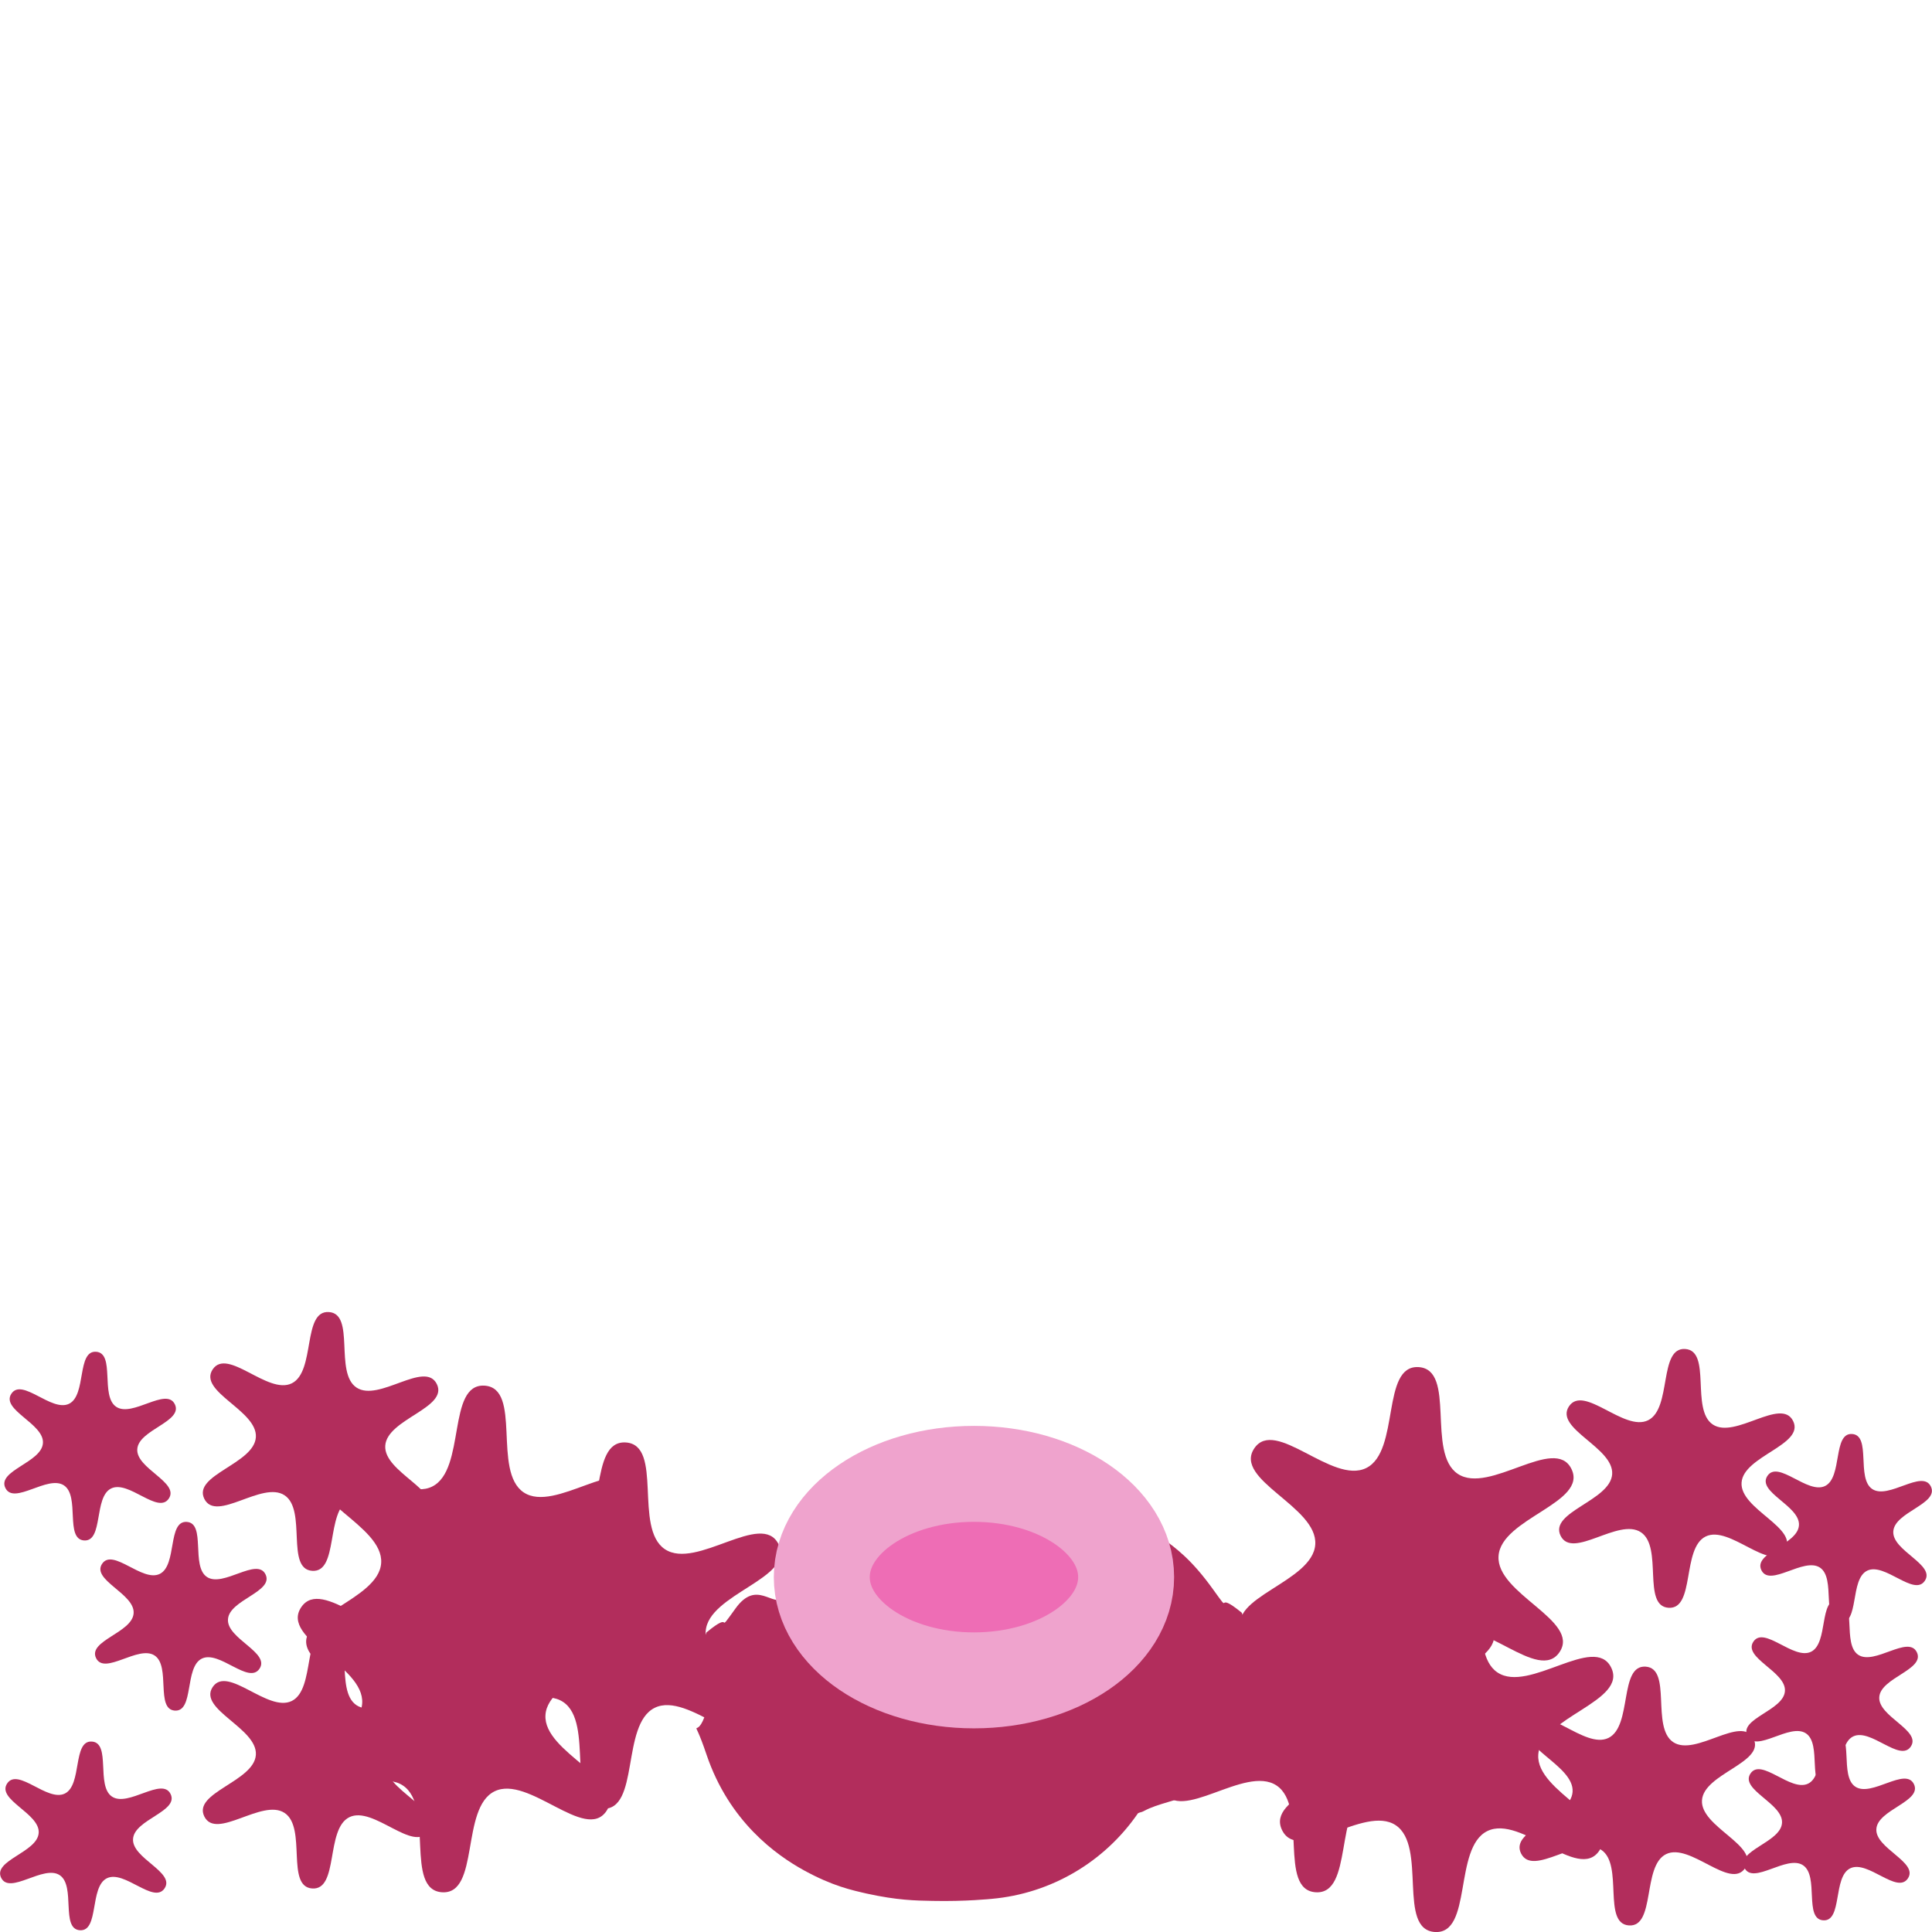 <?xml version="1.0" encoding="UTF-8" standalone="no"?>
<svg
   xmlns:dc="http://purl.org/dc/elements/1.1/"
   xmlns:cc="http://creativecommons.org/ns#"
   xmlns:rdf="http://www.w3.org/1999/02/22-rdf-syntax-ns#"
   xmlns:svg="http://www.w3.org/2000/svg"
   xmlns="http://www.w3.org/2000/svg"
   xmlns:sodipodi="http://sodipodi.sourceforge.net/DTD/sodipodi-0.dtd"
   xmlns:inkscape="http://www.inkscape.org/namespaces/inkscape"
   width="50"
   height="50"
   viewBox="0 0 13.229 13.229"
   version="1.1"
   id="svg8"
   inkscape:version="1.0.1 (c497b03c, 2020-09-10)"
   sodipodi:docname="crush12.svg">
  <defs
     id="defs2">
    <inkscape:path-effect
       effect="bend_path"
       id="path-effect1021"
       is_visible="true"
       lpeversion="1"
       bendpath="m 109.03,114.68 c 0,0 6.658,0 9.987,0 3.329,0 9.987,0 9.987,0"
       prop_scale="0.978"
       scale_y_rel="false"
       vertical="true"
       hide_knot="false"
       bendpath-nodetypes="czc" />
    <inkscape:path-effect
       effect="bend_path"
       id="path-effect984"
       is_visible="true"
       lpeversion="1"
       bendpath="m 109.03,114.68 h 19.639"
       prop_scale="1.099"
       scale_y_rel="false"
       vertical="true"
       hide_knot="false"
       bendpath-nodetypes="cc" />
  </defs>
  <sodipodi:namedview
     id="base"
     pagecolor="#ffffff"
     bordercolor="#666666"
     borderopacity="1.0"
     inkscape:pageopacity="0.0"
     inkscape:pageshadow="2"
     inkscape:zoom="4.6706131"
     inkscape:cx="22.909284"
     inkscape:cy="41.899537"
     inkscape:document-units="mm"
     inkscape:current-layer="g1366"
     inkscape:document-rotation="0"
     showgrid="false"
     fit-margin-top="0"
     fit-margin-left="0"
     fit-margin-right="0"
     fit-margin-bottom="0"
     inkscape:window-width="1440"
     inkscape:window-height="697"
     inkscape:window-x="0"
     inkscape:window-y="25"
     inkscape:window-maximized="0"
     units="px" />
  <g
     inkscape:label="レイヤー 1"
     inkscape:groupmode="layer"
     id="layer1"
     transform="translate(-119.896,-104.616)">
    <g
       id="g1366">
      <path
         style="color:#000000;font-style:normal;font-variant:normal;font-weight:normal;font-stretch:normal;font-size:medium;line-height:normal;font-family:sans-serif;font-variant-ligatures:normal;font-variant-position:normal;font-variant-caps:normal;font-variant-numeric:normal;font-variant-alternates:normal;font-variant-east-asian:normal;font-feature-settings:normal;font-variation-settings:normal;text-indent:0;text-align:start;text-decoration:none;text-decoration-line:none;text-decoration-style:solid;text-decoration-color:#000000;letter-spacing:normal;word-spacing:normal;text-transform:none;writing-mode:lr-tb;direction:ltr;text-orientation:mixed;dominant-baseline:auto;baseline-shift:baseline;text-anchor:start;white-space:normal;shape-padding:0;shape-margin:0;inline-size:0;clip-rule:nonzero;display:inline;overflow:visible;visibility:visible;opacity:1;isolation:auto;mix-blend-mode:normal;color-interpolation:sRGB;color-interpolation-filters:linearRGB;solid-color:#000000;solid-opacity:1;vector-effect:none;fill:#b22d5c;fill-opacity:1;fill-rule:nonzero;stroke:none;stroke-width:2.719;stroke-linecap:round;stroke-linejoin:miter;stroke-miterlimit:4;stroke-dasharray:none;stroke-dashoffset:0;stroke-opacity:1;color-rendering:auto;image-rendering:auto;shape-rendering:auto;text-rendering:auto;enable-background:accumulate;stop-color:#000000;stop-opacity:1"
         d="m 126.579,114.911 c -0.565,-0.005 -1.074,0.068 -1.28,0.594 -0.006,0.016 -0.012,0.032 -0.018,0.048 -0.004,0.003 -0.005,0.003 -0.009,0.006 -0.087,0.066 -0.194,-0.132 -0.34,0.071 -0.144,0.2 0,0 -0.199,0.164 -0.071,0.229 -0.098,-0.042 0,0.27 -0.071,0.229 -0.098,-0.042 0,0.27 -0.073,0.236 -0.108,-0.027 0.001,0.297 0.155,0.458 0.476,0.687 0.669,0.793 0.194,0.106 0.323,0.134 0.428,0.158 0.209,0.046 0.335,0.048 0.449,0.05 0.228,0.005 0.407,-0.014 0.407,-0.014 0.404,-0.036 0.771,-0.251 1.001,-0.586 0.017,-0.009 0.022,-0.005 0.04,-0.015 0.194,-0.106 0.515,-0.061 0.67,-0.52 0.109,-0.324 0.074,-0.061 0.001,-0.297 0.098,-0.313 0.071,-0.042 0,-0.271 0.098,-0.312 0.071,-0.041 0,-0.27 -0.199,-0.163 -0.055,0.037 -0.199,-0.163 -0.146,-0.203 -0.253,-0.279 -0.34,-0.344 -0.174,-0.131 -0.289,-0.186 -0.397,-0.241 -0.217,-0.109 -0.403,-0.18 -0.403,-0.18 -0.153,-0.06 -0.316,0.181 -0.481,0.18 z"
         id="path1919"
         sodipodi:nodetypes="cccccccccccccccccccsccccc" />
      <path
         id="path1518"
         style="fill:#b22d5c;fill-rule:evenodd;stroke-width:1.118;stroke-linecap:round;stroke-linejoin:bevel"
         d="m 124.179,116.055 c -0.144,0.216 -0.534,-0.249 -0.767,-0.134 -0.233,0.115 -0.1,0.707 -0.359,0.691 -0.259,-0.017 -0.052,-0.587 -0.268,-0.731 -0.216,-0.144 -0.663,0.267 -0.778,0.034 -0.115,-0.233 0.483,-0.338 0.499,-0.597 0.017,-0.259 -0.562,-0.441 -0.418,-0.657 0.144,-0.216 0.534,0.249 0.767,0.134 0.233,-0.115 0.1,-0.707 0.359,-0.691 0.259,0.017 0.052,0.587 0.268,0.731 0.216,0.144 0.663,-0.267 0.778,-0.034 0.115,0.233 -0.483,0.338 -0.499,0.597 -0.017,0.259 0.562,0.441 0.418,0.657 z"
         sodipodi:nodetypes="zzzzzzzzzzzzz" />
      <path
         id="path1521"
         style="fill:#b22d5c;fill-rule:evenodd;stroke-width:1.118;stroke-linecap:round;stroke-linejoin:bevel"
         d="m 130.575,115.928 c -0.144,0.216 -0.534,-0.249 -0.767,-0.134 -0.233,0.115 -0.1,0.707 -0.359,0.691 -0.259,-0.017 -0.052,-0.587 -0.268,-0.731 -0.216,-0.144 -0.663,0.267 -0.778,0.034 -0.115,-0.233 0.483,-0.338 0.499,-0.597 0.017,-0.259 -0.562,-0.441 -0.418,-0.657 0.144,-0.216 0.534,0.249 0.767,0.134 0.233,-0.115 0.1,-0.707 0.359,-0.691 0.259,0.017 0.052,0.587 0.268,0.731 0.216,0.144 0.663,-0.267 0.778,-0.034 0.115,0.233 -0.483,0.338 -0.499,0.597 -0.017,0.259 0.562,0.441 0.418,0.657 z"
         sodipodi:nodetypes="zzzzzzzzzzzzz" />
      <path
         id="path1523"
         style="fill:#b22d5c;fill-rule:evenodd;stroke-width:1.118;stroke-linecap:round;stroke-linejoin:bevel"
         d="m 124.049,117.016 c -0.144,0.216 -0.534,-0.249 -0.767,-0.134 -0.233,0.115 -0.1,0.707 -0.359,0.691 -0.259,-0.017 -0.052,-0.587 -0.268,-0.731 -0.216,-0.144 -0.663,0.267 -0.778,0.034 -0.115,-0.233 0.483,-0.338 0.499,-0.597 0.017,-0.259 -0.562,-0.441 -0.418,-0.657 0.144,-0.216 0.534,0.249 0.767,0.134 0.233,-0.115 0.1,-0.707 0.359,-0.691 0.259,0.017 0.052,0.587 0.268,0.731 0.216,0.144 0.663,-0.267 0.778,-0.034 0.115,0.233 -0.483,0.338 -0.499,0.597 -0.017,0.259 0.562,0.441 0.418,0.657 z"
         sodipodi:nodetypes="zzzzzzzzzzzzz" />
      <path
         id="path2255"
         style="fill:#b22d5c;fill-rule:evenodd;stroke-width:1.118;stroke-linecap:round;stroke-linejoin:bevel"
         d="m 125.146,116.444 c -0.144,0.216 -0.534,-0.249 -0.767,-0.134 -0.233,0.115 -0.1,0.707 -0.359,0.691 -0.259,-0.017 -0.052,-0.587 -0.268,-0.731 -0.216,-0.144 -0.663,0.267 -0.778,0.034 -0.115,-0.233 0.483,-0.338 0.499,-0.597 0.017,-0.259 -0.562,-0.441 -0.418,-0.657 0.144,-0.216 0.534,0.249 0.767,0.134 0.233,-0.115 0.1,-0.707 0.359,-0.691 0.259,0.017 0.052,0.587 0.268,0.731 0.216,0.144 0.663,-0.267 0.778,-0.034 0.115,0.233 -0.483,0.338 -0.499,0.597 -0.017,0.259 0.562,0.441 0.418,0.657 z"
         sodipodi:nodetypes="zzzzzzzzzzzzz" />
      <path
         id="path2257"
         style="fill:#b22d5c;fill-rule:evenodd;stroke-width:1.118;stroke-linecap:round;stroke-linejoin:bevel"
         d="m 130.031,117.016 c -0.144,0.216 -0.534,-0.249 -0.767,-0.134 -0.233,0.115 -0.1,0.707 -0.359,0.691 -0.259,-0.017 -0.052,-0.587 -0.268,-0.731 -0.216,-0.144 -0.663,0.267 -0.778,0.034 -0.115,-0.233 0.483,-0.338 0.499,-0.597 0.017,-0.259 -0.562,-0.441 -0.418,-0.657 0.144,-0.216 0.534,0.249 0.767,0.134 0.233,-0.115 0.1,-0.707 0.359,-0.691 0.259,0.017 0.052,0.587 0.268,0.731 0.216,0.144 0.663,-0.267 0.778,-0.034 0.115,0.233 -0.483,0.338 -0.499,0.597 -0.017,0.259 0.562,0.441 0.418,0.657 z"
         sodipodi:nodetypes="zzzzzzzzzzzzz" />
      <path
         id="path2277"
         style="fill:#b22d5c;fill-rule:evenodd;stroke-width:0.79;stroke-linecap:round;stroke-linejoin:bevel"
         d="m 122.83,114.979 c -0.102,0.153 -0.378,-0.176 -0.542,-0.095 -0.164,0.081 -0.071,0.5 -0.254,0.488 -0.183,-0.012 -0.036,-0.415 -0.189,-0.517 -0.153,-0.102 -0.468,0.189 -0.55,0.024 -0.081,-0.164 0.341,-0.239 0.353,-0.422 0.012,-0.183 -0.397,-0.311 -0.296,-0.464 0.102,-0.153 0.378,0.176 0.542,0.095 0.164,-0.081 0.071,-0.5 0.254,-0.488 0.183,0.012 0.036,0.415 0.189,0.517 0.153,0.102 0.468,-0.189 0.55,-0.024 0.081,0.164 -0.341,0.239 -0.353,0.422 -0.012,0.183 0.397,0.311 0.296,0.464 z"
         sodipodi:nodetypes="zzzzzzzzzzzzz" />
      <path
         id="path2279"
         style="fill:#b22d5c;fill-rule:evenodd;stroke-width:0.79;stroke-linecap:round;stroke-linejoin:bevel"
         d="m 122.83,117.154 c -0.102,0.153 -0.378,-0.176 -0.542,-0.095 -0.164,0.081 -0.071,0.5 -0.254,0.488 -0.183,-0.012 -0.036,-0.415 -0.189,-0.517 -0.153,-0.102 -0.468,0.189 -0.55,0.024 -0.081,-0.164 0.341,-0.239 0.353,-0.422 0.012,-0.183 -0.397,-0.311 -0.296,-0.464 0.102,-0.153 0.378,0.176 0.542,0.095 0.164,-0.081 0.071,-0.5 0.254,-0.488 0.183,0.012 0.036,0.415 0.189,0.517 0.153,0.102 0.468,-0.189 0.55,-0.024 0.081,0.164 -0.341,0.239 -0.353,0.422 -0.012,0.183 0.397,0.311 0.296,0.464 z"
         sodipodi:nodetypes="zzzzzzzzzzzzz" />
      <path
         id="path2281"
         style="fill:#b22d5c;fill-rule:evenodd;stroke-width:0.79;stroke-linecap:round;stroke-linejoin:bevel"
         d="m 132.117,115.232 c -0.102,0.153 -0.378,-0.176 -0.542,-0.095 -0.164,0.081 -0.071,0.5 -0.254,0.488 -0.183,-0.012 -0.036,-0.415 -0.189,-0.517 -0.153,-0.102 -0.468,0.189 -0.55,0.024 -0.081,-0.164 0.341,-0.239 0.353,-0.422 0.012,-0.183 -0.397,-0.311 -0.296,-0.464 0.102,-0.153 0.378,0.176 0.542,0.095 0.164,-0.081 0.071,-0.5 0.254,-0.488 0.183,0.012 0.036,0.415 0.189,0.517 0.153,0.102 0.468,-0.189 0.55,-0.024 0.081,0.164 -0.341,0.239 -0.353,0.422 -0.012,0.183 0.397,0.311 0.296,0.464 z"
         sodipodi:nodetypes="zzzzzzzzzzzzz" />
      <path
         id="path2283"
         style="fill:#b22d5c;fill-rule:evenodd;stroke-width:0.79;stroke-linecap:round;stroke-linejoin:bevel"
         d="m 131.846,117.407 c -0.102,0.153 -0.378,-0.176 -0.542,-0.095 -0.164,0.081 -0.071,0.5 -0.254,0.488 -0.183,-0.012 -0.036,-0.415 -0.189,-0.517 -0.153,-0.102 -0.468,0.189 -0.55,0.024 -0.081,-0.164 0.341,-0.239 0.353,-0.422 0.012,-0.183 -0.397,-0.311 -0.296,-0.464 0.102,-0.153 0.378,0.176 0.542,0.095 0.164,-0.081 0.071,-0.5 0.254,-0.488 0.183,0.012 0.036,0.415 0.189,0.517 0.153,0.102 0.468,-0.189 0.55,-0.024 0.081,0.164 -0.341,0.239 -0.353,0.422 -0.012,0.183 0.397,0.311 0.296,0.464 z"
         sodipodi:nodetypes="zzzzzzzzzzzzz" />
      <ellipse
         style="fill:#ee6db5;fill-opacity:1;fill-rule:evenodd;stroke:#efa3cd;stroke-width:0.657;stroke-linecap:round;stroke-linejoin:bevel;stroke-miterlimit:2;stroke-dasharray:none;stroke-opacity:1"
         id="path951"
         cx="126.565"
         cy="115.415"
         rx="1.042"
         ry="0.707" />
      <path
         id="path2321"
         style="fill:#b22d5c;fill-rule:evenodd;stroke-width:0.576;stroke-linecap:round;stroke-linejoin:bevel"
         d="m 121.052,114.877 c -0.074,0.111 -0.275,-0.128 -0.395,-0.069 -0.12,0.059 -0.052,0.364 -0.185,0.356 -0.133,-0.009 -0.027,-0.303 -0.138,-0.377 -0.111,-0.074 -0.342,0.137 -0.401,0.018 -0.059,-0.12 0.249,-0.174 0.257,-0.308 0.009,-0.133 -0.29,-0.227 -0.216,-0.338 0.074,-0.111 0.275,0.128 0.395,0.069 0.12,-0.059 0.052,-0.365 0.185,-0.356 0.133,0.009 0.027,0.303 0.138,0.377 0.111,0.074 0.342,-0.137 0.401,-0.018 0.059,0.12 -0.249,0.174 -0.257,0.308 -0.009,0.133 0.29,0.227 0.216,0.338 z"
         sodipodi:nodetypes="zzzzzzzzzzzzz" />
      <path
         id="path2323"
         style="fill:#b22d5c;fill-rule:evenodd;stroke-width:0.576;stroke-linecap:round;stroke-linejoin:bevel"
         d="m 121.673,116.042 c -0.074,0.111 -0.275,-0.128 -0.395,-0.069 -0.12,0.059 -0.052,0.365 -0.185,0.356 -0.133,-0.009 -0.027,-0.303 -0.138,-0.377 -0.111,-0.074 -0.342,0.137 -0.401,0.018 -0.059,-0.12 0.249,-0.174 0.257,-0.308 0.009,-0.133 -0.29,-0.227 -0.216,-0.338 0.074,-0.111 0.275,0.128 0.395,0.069 0.12,-0.059 0.052,-0.365 0.185,-0.356 0.133,0.009 0.027,0.303 0.138,0.377 0.111,0.074 0.342,-0.137 0.401,-0.018 0.059,0.12 -0.249,0.174 -0.257,0.308 -0.009,0.133 0.29,0.227 0.216,0.338 z"
         sodipodi:nodetypes="zzzzzzzzzzzzz" />
      <path
         id="path2325"
         style="fill:#b22d5c;fill-rule:evenodd;stroke-width:0.576;stroke-linecap:round;stroke-linejoin:bevel"
         d="m 121.023,117.546 c -0.074,0.111 -0.275,-0.128 -0.395,-0.069 -0.12,0.059 -0.052,0.365 -0.185,0.356 -0.133,-0.009 -0.027,-0.303 -0.138,-0.377 -0.111,-0.074 -0.342,0.137 -0.401,0.018 -0.059,-0.12 0.249,-0.174 0.257,-0.308 0.009,-0.133 -0.29,-0.227 -0.216,-0.338 0.074,-0.111 0.275,0.128 0.395,0.069 0.12,-0.059 0.052,-0.365 0.185,-0.356 0.133,0.009 0.027,0.303 0.138,0.377 0.111,0.074 0.342,-0.137 0.401,-0.018 0.059,0.12 -0.249,0.174 -0.257,0.308 -0.009,0.133 0.29,0.227 0.216,0.338 z"
         sodipodi:nodetypes="zzzzzzzzzzzzz" />
      <path
         id="path2327"
         style="fill:#b22d5c;fill-rule:evenodd;stroke-width:0.576;stroke-linecap:round;stroke-linejoin:bevel"
         d="m 132.98,116.575 c -0.074,0.111 -0.275,-0.128 -0.395,-0.069 -0.12,0.059 -0.052,0.364 -0.185,0.356 -0.133,-0.009 -0.027,-0.303 -0.138,-0.377 -0.111,-0.074 -0.342,0.137 -0.401,0.018 -0.059,-0.12 0.249,-0.174 0.257,-0.308 0.009,-0.133 -0.29,-0.227 -0.216,-0.338 0.074,-0.111 0.275,0.128 0.395,0.069 0.12,-0.059 0.052,-0.365 0.185,-0.356 0.133,0.009 0.027,0.303 0.138,0.377 0.111,0.074 0.342,-0.137 0.401,-0.018 0.059,0.12 -0.249,0.174 -0.257,0.308 -0.009,0.133 0.29,0.227 0.216,0.338 z"
         sodipodi:nodetypes="zzzzzzzzzzzzz" />
      <path
         id="path2329"
         style="fill:#b22d5c;fill-rule:evenodd;stroke-width:0.576;stroke-linecap:round;stroke-linejoin:bevel"
         d="m 133.076,115.44 c -0.074,0.111 -0.275,-0.128 -0.395,-0.069 -0.12,0.059 -0.052,0.364 -0.185,0.356 -0.133,-0.009 -0.027,-0.303 -0.138,-0.377 -0.111,-0.074 -0.342,0.137 -0.401,0.018 -0.059,-0.12 0.249,-0.174 0.257,-0.308 0.009,-0.133 -0.29,-0.227 -0.216,-0.338 0.074,-0.111 0.275,0.128 0.395,0.069 0.12,-0.059 0.052,-0.365 0.185,-0.356 0.133,0.009 0.027,0.303 0.138,0.377 0.111,0.074 0.342,-0.137 0.401,-0.018 0.059,0.12 -0.249,0.174 -0.257,0.308 -0.009,0.133 0.29,0.227 0.216,0.338 z"
         sodipodi:nodetypes="zzzzzzzzzzzzz" />
      <path
         id="path2331"
         style="fill:#b22d5c;fill-rule:evenodd;stroke-width:0.576;stroke-linecap:round;stroke-linejoin:bevel"
         d="m 132.96,117.478 c -0.074,0.111 -0.275,-0.128 -0.395,-0.069 -0.12,0.059 -0.052,0.365 -0.185,0.356 -0.133,-0.009 -0.027,-0.303 -0.138,-0.377 -0.111,-0.074 -0.342,0.137 -0.401,0.018 -0.059,-0.12 0.249,-0.174 0.257,-0.308 0.009,-0.133 -0.29,-0.227 -0.216,-0.338 0.074,-0.111 0.275,0.128 0.395,0.069 0.12,-0.059 0.052,-0.365 0.185,-0.356 0.133,0.009 0.027,0.303 0.138,0.377 0.111,0.074 0.342,-0.137 0.401,-0.018 0.059,0.12 -0.249,0.174 -0.257,0.308 -0.009,0.133 0.29,0.227 0.216,0.338 z"
         sodipodi:nodetypes="zzzzzzzzzzzzz" />
      <path
         id="path2423"
         style="fill:#b22d5c;fill-rule:evenodd;stroke-width:1.118;stroke-linecap:round;stroke-linejoin:bevel"
         d="m 130.847,117.288 c -0.144,0.216 -0.534,-0.249 -0.767,-0.134 -0.233,0.115 -0.1,0.707 -0.359,0.691 -0.259,-0.017 -0.052,-0.587 -0.268,-0.731 -0.216,-0.144 -0.663,0.267 -0.778,0.034 -0.115,-0.233 0.483,-0.338 0.499,-0.597 0.017,-0.259 -0.562,-0.441 -0.418,-0.657 0.144,-0.216 0.534,0.249 0.767,0.134 0.233,-0.115 0.1,-0.707 0.359,-0.691 0.259,0.017 0.052,0.587 0.268,0.731 0.216,0.144 0.663,-0.267 0.778,-0.034 0.115,0.233 -0.483,0.338 -0.499,0.597 -0.017,0.259 0.562,0.441 0.418,0.657 z"
         sodipodi:nodetypes="zzzzzzzzzzzzz" />
    </g>
  </g>
</svg>
